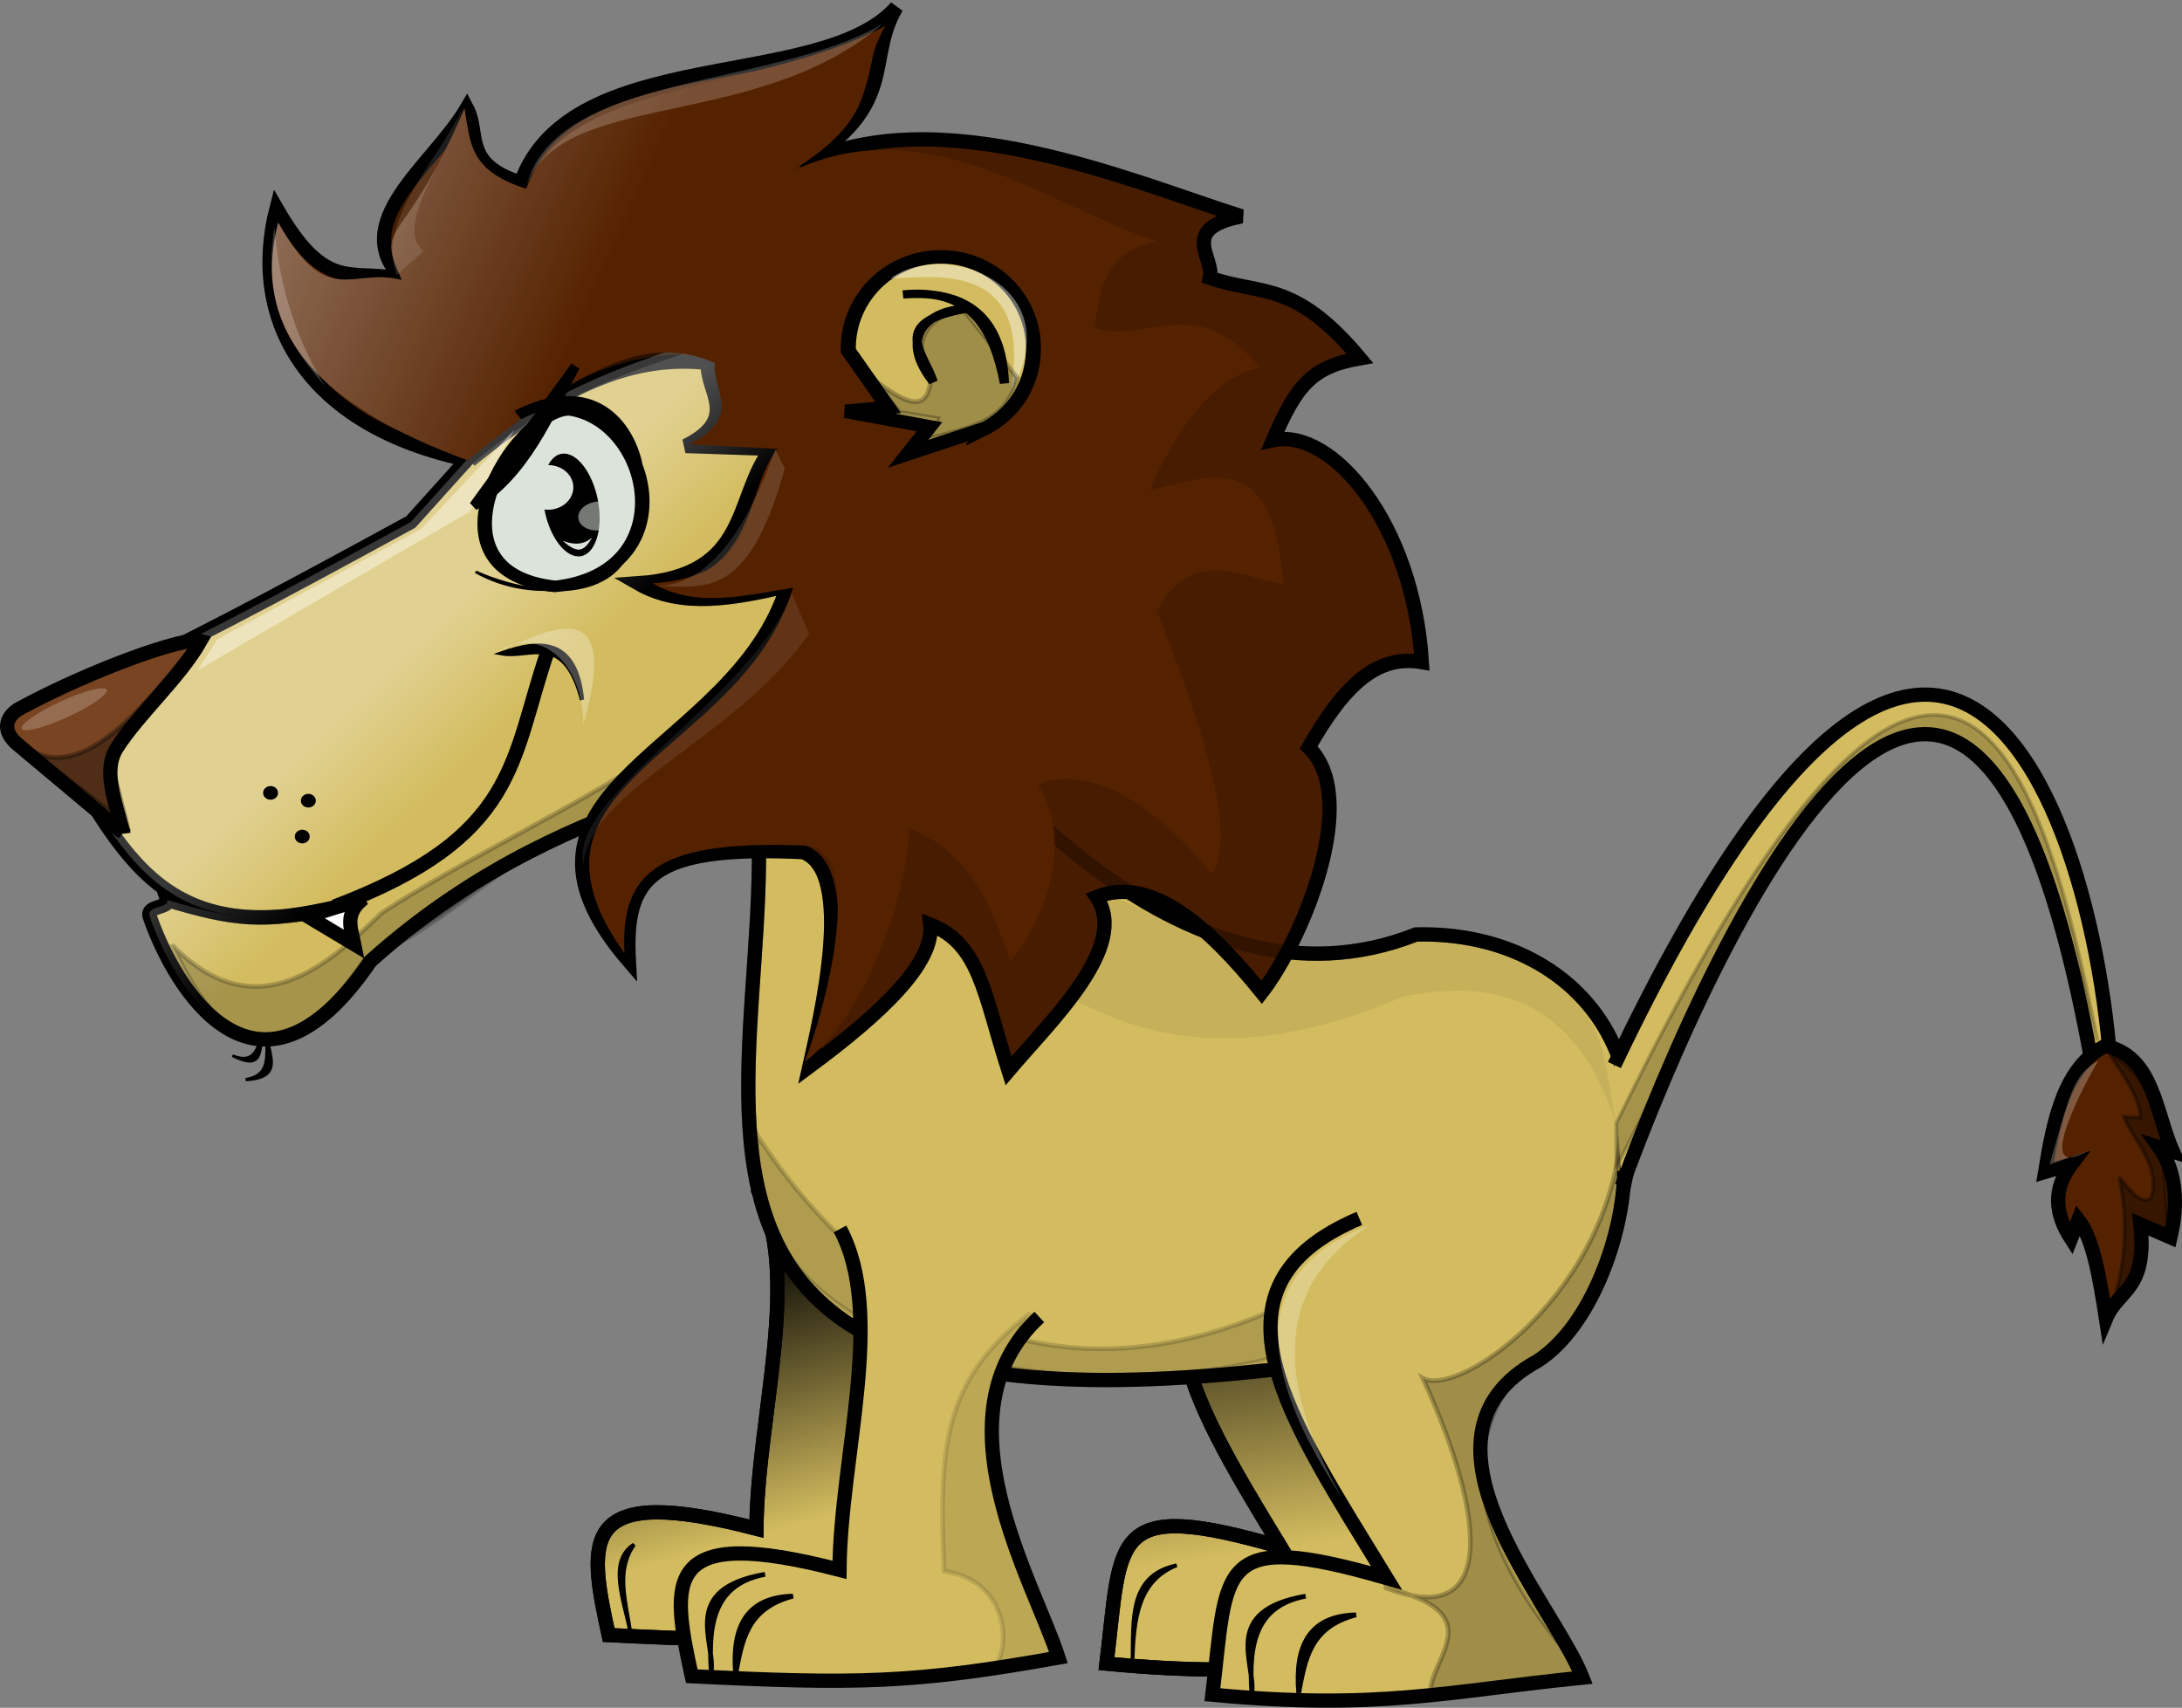 <?xml version="1.0" encoding="UTF-8" standalone="no"?>
<!-- Created with Inkscape (http://www.inkscape.org/) -->

<svg
   xmlns:dc="http://purl.org/dc/elements/1.1/"
   xmlns:cc="http://creativecommons.org/ns#"
   xmlns:rdf="http://www.w3.org/1999/02/22-rdf-syntax-ns#"
   xmlns:svg="http://www.w3.org/2000/svg"
   xmlns="http://www.w3.org/2000/svg"
   xmlns:xlink="http://www.w3.org/1999/xlink"
   xmlns:sodipodi="http://sodipodi.sourceforge.net/DTD/sodipodi-0.dtd"
   xmlns:inkscape="http://www.inkscape.org/namespaces/inkscape"
   width="582.166"
   height="455.65"
   id="svg3709"
   sodipodi:version="0.32"
   inkscape:version="0.48.3.1 r9886"
   sodipodi:docname="leon.svg"
   inkscape:output_extension="org.inkscape.output.svg.inkscape"
   sodipodi:modified="true"
   version="1.1">
  <rect width="100%" height="100%" fill="#808080" stroke="none"/>
  <defs
     id="defs3711">
    <linearGradient
       inkscape:collect="always"
       id="linearGradient4402">
      <stop
         style="stop-color:#ffffff;stop-opacity:1;"
         offset="0"
         id="stop4404" />
      <stop
         style="stop-color:#ffffff;stop-opacity:0;"
         offset="1"
         id="stop4406" />
    </linearGradient>
    <linearGradient
       inkscape:collect="always"
       id="linearGradient4392">
      <stop
         style="stop-color:#ffffff;stop-opacity:1;"
         offset="0"
         id="stop4394" />
      <stop
         style="stop-color:#ffffff;stop-opacity:0;"
         offset="1"
         id="stop4396" />
    </linearGradient>
    <linearGradient
       inkscape:collect="always"
       id="linearGradient4374">
      <stop
         style="stop-color:#1a1a1a;stop-opacity:1"
         offset="0"
         id="stop4376" />
      <stop
         style="stop-color:#000000;stop-opacity:0;"
         offset="1"
         id="stop4378" />
    </linearGradient>
    <linearGradient
       inkscape:collect="always"
       id="linearGradient4356">
      <stop
         style="stop-color:#000000;stop-opacity:1;"
         offset="0"
         id="stop4358" />
      <stop
         style="stop-color:#000000;stop-opacity:0;"
         offset="1"
         id="stop4360" />
    </linearGradient>
    <linearGradient
       inkscape:collect="always"
       id="linearGradient4338">
      <stop
         style="stop-color:#000000;stop-opacity:1;"
         offset="0"
         id="stop4340" />
      <stop
         style="stop-color:#000000;stop-opacity:0;"
         offset="1"
         id="stop4342" />
    </linearGradient>
    <linearGradient
       id="linearGradient4304">
      <stop
         style="stop-color:#000000;stop-opacity:1;"
         offset="0"
         id="stop4306" />
      <stop
         style="stop-color:#000000;stop-opacity:0"
         offset="1"
         id="stop4308" />
    </linearGradient>
    <linearGradient
       inkscape:collect="always"
       xlink:href="#linearGradient4304"
       id="linearGradient4310"
       x1="368.654"
       y1="331.869"
       x2="381.203"
       y2="420.878"
       gradientUnits="userSpaceOnUse" />
    <linearGradient
       inkscape:collect="always"
       xlink:href="#linearGradient4338"
       id="linearGradient4344"
       x1="509.09"
       y1="411.083"
       x2="365.828"
       y2="322.421"
       gradientUnits="userSpaceOnUse" />
    <linearGradient
       inkscape:collect="always"
       xlink:href="#linearGradient4356"
       id="linearGradient4362"
       x1="237.053"
       y1="338.074"
       x2="257.464"
       y2="411.497"
       gradientUnits="userSpaceOnUse" />
    <linearGradient
       inkscape:collect="always"
       xlink:href="#linearGradient4374"
       id="linearGradient4380"
       x1="554.187"
       y1="450.954"
       x2="160.315"
       y2="51.972"
       gradientUnits="userSpaceOnUse" />
    <linearGradient
       inkscape:collect="always"
       xlink:href="#linearGradient4392"
       id="linearGradient4398"
       x1="-52.597"
       y1="-13.139"
       x2="183.866"
       y2="93.533"
       gradientUnits="userSpaceOnUse" />
    <linearGradient
       inkscape:collect="always"
       xlink:href="#linearGradient4402"
       id="linearGradient4408"
       x1="142.075"
       y1="177.11"
       x2="164.433"
       y2="200.62"
       gradientUnits="userSpaceOnUse" />
  </defs>
  <sodipodi:namedview
     id="base"
     pagecolor="#ffffff"
     bordercolor="#666666"
     borderopacity="1.0"
     inkscape:pageopacity="0.0"
     inkscape:pageshadow="2"
     inkscape:zoom="0.99791667"
     inkscape:cx="292.80041"
     inkscape:cy="225.02226"
     inkscape:current-layer="layer1"
     inkscape:document-units="px"
     inkscape:window-width="1024"
     inkscape:window-height="676"
     inkscape:window-x="0"
     inkscape:window-y="48"
     showguides="true"
     inkscape:guide-bbox="true"
     showgrid="false"
     fit-margin-top="0"
     fit-margin-left="0"
     fit-margin-right="0"
     fit-margin-bottom="0"
     inkscape:window-maximized="0" />
  <g
     id="layer1"
     inkscape:label="Layer 1"
     inkscape:groupmode="layer"
     transform="translate(-27.2,-9.372)">
    <path
       style="fill:#d3bc5f;fill-rule:evenodd;stroke:#000000;stroke-width:3.803;stroke-linecap:butt;stroke-linejoin:miter;stroke-miterlimit:4;stroke-opacity:1;stroke-dasharray:none"
       d="m 229.157,326.286 c 12.265,22.886 0.097,60.599 -0.143,90.956 -47.221,-12.24 -45.065,2.536 -39.416,28.388 43.465,2.135 59.089,1.972 97.828,-4.968 -6.368,-19.975 -31.555,-56.867 -11.586,-78.391"
       id="path4046"
       sodipodi:nodetypes="ccccc"
       inkscape:connector-curvature="0" />
    <path
       style="fill:#d3bc5f;fill-rule:evenodd;stroke:#000000;stroke-width:3.803;stroke-linecap:butt;stroke-linejoin:miter;stroke-miterlimit:4;stroke-opacity:1;stroke-dasharray:none"
       d="m 369.034,331.171 c -43.569,18.449 -25.972,48.615 -0.143,90.956 -45.944,-13.273 -42.337,-2.638 -46.477,31.129 44.391,4.215 62.794,-0.941 98.754,-4.552 -7.865,-20.087 -49.081,-64.247 -12.002,-84.49 14.211,-9.123 22.997,-33.797 23.125,-50.716"
       id="path4057"
       sodipodi:nodetypes="cccccc"
       inkscape:connector-curvature="0" />
    <path
       style="fill:url(#linearGradient4310);fill-opacity:1;fill-rule:evenodd;stroke:#000000;stroke-width:3.803;stroke-linecap:butt;stroke-linejoin:miter;stroke-miterlimit:4;stroke-opacity:1;stroke-dasharray:none"
       d="m 369.034,331.171 c -43.569,18.449 -25.972,48.615 -0.143,90.956 -45.944,-13.273 -42.337,-2.638 -46.477,31.129 44.391,4.215 62.794,-0.941 98.754,-4.552 -7.865,-20.087 -49.081,-64.247 -12.002,-84.49 14.211,-9.123 22.997,-33.797 23.125,-50.716"
       id="path4294"
       sodipodi:nodetypes="cccccc"
       inkscape:connector-curvature="0" />
    <path
       style="fill:url(#linearGradient4362);fill-opacity:1;fill-rule:evenodd;stroke:#000000;stroke-width:3.803;stroke-linecap:butt;stroke-linejoin:miter;stroke-miterlimit:4;stroke-opacity:1;stroke-dasharray:none"
       d="m 229.157,326.286 c 12.265,22.886 0.097,60.599 -0.143,90.956 -47.221,-12.24 -45.065,2.536 -39.416,28.388 43.465,2.135 59.089,1.972 97.828,-4.968 -6.368,-19.975 -31.555,-56.867 -11.586,-78.391"
       id="path4346"
       sodipodi:nodetypes="ccccc"
       inkscape:connector-curvature="0" />
    <path
       style="fill:#d3bc5f;fill-rule:evenodd;stroke:#000000;stroke-width:3.803;stroke-linecap:butt;stroke-linejoin:miter;stroke-miterlimit:4;stroke-opacity:1;stroke-dasharray:none"
       d="m 444.515,361.616 c 39.739,-61.403 6.794,-104.11 -39.51,-102.91 -62.127,24.559 -119.847,-45.035 -147.336,-85.223 l 7.18,-89.092 C 227.122,99.279 185.849,102.434 152.366,131.367 l -15.556,17.278 c -36.097,19.709 -60.549,32.88 -99.609,51.252 20.843,30.718 28.464,64.42 80.463,51.338 -20.343,4.682 -27.894,3.551 -45.843,-1.717 0.717,2.134 -5.65,1.491 -4.691,4.319 6.308,18.602 28.538,56.625 58.911,11.977 58.262,-52.207 114.591,-42.518 97.545,-66.954 31.323,77.266 -83.964,227.988 220.93,162.755 z"
       id="path3995"
       sodipodi:nodetypes="cccccscccsccc"
       inkscape:connector-curvature="0" />
    <path
       style="opacity:0.064;fill:#000000;fill-rule:evenodd;stroke:none"
       d="m 253.543,234.091 c 42.825,24.39 69.819,74.638 148.048,41.197 32.578,-6.727 48.803,8.583 56.992,34.723 -4.909,-20.628 0.842,-44.037 -55.682,-51.202 -53.632,19.685 -102.027,-36.605 -149.358,-24.718 z"
       id="path4061"
       sodipodi:nodetypes="ccccc"
       inkscape:connector-curvature="0" />
    <path
       style="fill:#552200;fill-rule:evenodd;stroke:#000000;stroke-width:3.803;stroke-linecap:butt;stroke-linejoin:miter;stroke-miterlimit:4;stroke-opacity:1;stroke-dasharray:none"
       d="m 152.599,132.182 c -44.023,-8.982 -59.191,-37.86 -51.615,-67.197 13.538,23.511 20.308,15.572 33.846,19.09 -15.475,-15.272 7.958,-30.544 16.923,-45.816 3.59,6.799 -1.275,14.87 14.385,19.854 13.349,-37.363 80.171,-24.044 100.24,-46.839 -8.43,14.067 1.075,26.121 -25.779,42.257 36.727,-18.469 89.233,4.598 117.855,13.56 -16.888,3.313 -7.122,11.081 -8.454,16.4 13.549,4.752 22.484,0.481 40.033,21.477 -12.993,2.257 -16.975,7.389 -23.207,21.849 15.711,-3.397 37.418,22.282 39.722,59.215 -11.736,-2.066 -20.548,5.802 -30.177,22.755 14.102,13.745 -1.807,51.627 -12.525,65.371 -14.384,-17.781 -29.695,-31.279 -44.08,-25.458 8.889,13.236 -12.288,33.13 -23.482,46.366 -6.648,-20.823 -7.718,-33.848 -20.876,-39.005 1.126,10.385 -13.349,23.895 -32.264,37.897 2.828,-12.73 12.442,-52.185 -1.742,-57.239 -40.854,-1.914 -47.635,6.763 -46.421,29.093 -40.182,-46.665 28.498,-55.167 42.234,-100.032 -14.021,3.198 -27.958,6.012 -39.769,-0.764 30.118,-2.07 25.482,-22.957 35.538,-35.889 l -22.846,-0.764 c 14.715,-7.381 5.265,-14.763 5.923,-22.144 -18.846,-2.113 -37.443,4.727 -63.461,25.962 z"
       id="path3981"
       sodipodi:nodetypes="cccccccccccccccccccccccccc"
       inkscape:connector-curvature="0" />
    <path
       style="opacity:0.166;fill:#000000;fill-rule:evenodd;stroke:#000000;stroke-width:3.803;stroke-linecap:butt;stroke-linejoin:miter;stroke-miterlimit:4;stroke-opacity:1;stroke-dasharray:none"
       d="m 152.599,132.182 c -44.023,-8.982 -59.191,-37.86 -51.615,-67.197 13.538,23.511 20.308,15.572 33.846,19.09 -15.475,-15.272 7.958,-30.544 16.923,-45.816 3.59,6.799 -1.275,14.87 14.385,19.854 13.349,-37.363 80.171,-24.044 100.24,-46.839 -8.43,14.067 1.075,26.121 -25.779,42.257 36.727,-18.469 89.233,4.598 117.855,13.56 -16.888,3.313 -7.122,11.081 -8.454,16.4 13.549,4.752 22.484,0.481 40.033,21.477 -12.993,2.257 -16.975,7.389 -23.207,21.849 15.711,-3.397 37.418,22.282 39.722,59.215 -11.736,-2.066 -20.548,5.802 -30.177,22.755 14.102,13.745 -1.807,51.627 -12.525,65.371 -14.384,-17.781 -29.695,-31.279 -44.08,-25.458 8.889,13.236 -12.288,33.13 -23.482,46.366 -6.648,-20.823 -7.718,-33.848 -20.876,-39.005 1.126,10.385 -13.349,23.895 -32.264,37.897 2.828,-12.73 12.442,-52.185 -1.742,-57.239 -40.854,-1.914 -47.635,6.763 -46.421,29.093 -40.182,-46.665 28.498,-55.167 42.234,-100.032 -14.021,3.198 -27.958,6.012 -39.769,-0.764 30.118,-2.07 25.482,-22.957 35.538,-35.889 l -22.846,-0.764 c 14.715,-7.381 5.265,-14.763 5.923,-22.144 -24.545,-5.572 -37.379,5.06 -63.461,25.962 z"
       id="path4050"
       sodipodi:nodetypes="cccccccccccccccccccccccccc"
       inkscape:connector-curvature="0" />
    <path
       style="opacity:0.315;fill:url(#linearGradient4408);fill-opacity:1;fill-rule:evenodd;stroke:#000000;stroke-width:3.803;stroke-linecap:butt;stroke-linejoin:miter;stroke-miterlimit:4;stroke-opacity:1;stroke-dasharray:none"
       d="m 444.515,361.616 c 39.739,-61.403 6.794,-104.11 -39.51,-102.91 -62.127,24.559 -119.847,-45.035 -147.336,-85.223 l 7.18,-89.092 C 227.122,99.279 185.849,102.434 152.366,131.367 l -15.556,17.278 c -36.097,19.709 -60.549,32.88 -99.609,51.252 20.843,30.718 28.464,64.42 80.463,51.338 -20.343,4.682 -27.894,3.551 -45.843,-1.717 0.717,2.134 -5.65,1.491 -4.691,4.319 6.308,18.602 28.538,56.625 58.911,11.977 58.262,-52.207 114.591,-42.518 97.545,-66.954 31.323,77.266 -83.964,227.988 220.93,162.755 z"
       id="path4400"
       sodipodi:nodetypes="cccccscccsccc"
       inkscape:connector-curvature="0" />
    <path
       style="opacity:0.213;fill:#000000;fill-rule:evenodd;stroke:#000000;stroke-width:1.268px;stroke-linecap:butt;stroke-linejoin:miter;stroke-opacity:1"
       d="m 73.069,261.458 c 22.74,23.284 42.091,4.866 56.009,-8.534 44.569,-29.004 111.805,-51.156 124.465,-104.17 l -18.342,85.925 c -47.155,-32.843 -75.941,17.541 -110.708,30.604 -28.29,42.095 -43.745,11.86 -51.424,-3.825 z"
       id="path4093"
       sodipodi:nodetypes="cccccc"
       inkscape:connector-curvature="0" />
    <path
       style="fill:#552200;fill-rule:evenodd;stroke:none"
       d="m 151.947,132.18 c -39.327,-14.392 -58.019,-34.118 -50.534,-63.457 13.376,23.512 19.601,11.828 32.977,15.346 -7.415,-16.106 0.603,-7.718 16.72,-45.82 1.694,9.297 1.057,16.536 16.528,21.52 10.41,-29.459 61.608,-25.295 95.797,-43.513 -8.329,14.069 0.599,23.21 -25.934,39.347 36.287,-18.47 70.099,9.176 98.378,18.138 -16.686,3.314 -15.375,17.74 -16.691,23.06 13.387,4.752 26.847,-10.339 44.186,10.658 -12.837,2.258 -23.257,18.21 -29.414,32.671 15.523,-3.397 33.264,-11.841 35.541,25.094 -11.596,-2.066 -24.008,-10.011 -33.521,6.943 -3.082,-5.363 25.081,56.624 14.491,70.37 -14.212,-17.782 -32.119,-29.617 -46.331,-23.795 8.782,13.237 3.609,33.965 -7.451,47.202 -6.569,-20.825 -14.11,-30.521 -27.111,-35.678 1.112,10.386 -9.02,48.45 -27.709,62.453 5.111,-13.147 15.999,-52.605 1.984,-57.659 -40.365,-1.914 -51.233,6.347 -50.034,28.68 -33.216,-46.253 31.399,-52.674 44.97,-97.543 -12.464,1.949 -25.77,5.597 -37.44,-1.18 29.757,-2.07 23.324,-22.959 33.26,-35.892 L 211.112,127.946 c 14.539,-7.382 6.129,-14.348 6.779,-21.73 -20.596,-9.151 -39.976,5.28 -65.944,25.964 z"
       id="path4048"
       sodipodi:nodetypes="cccccccccccccccccccccccccc"
       inkscape:connector-curvature="0" />
    <path
       style="fill:none;stroke:#000000;stroke-width:3.803;stroke-linecap:butt;stroke-linejoin:miter;stroke-miterlimit:4;stroke-opacity:1;stroke-dasharray:none"
       d="m 116.467,251.236 c 49.117,-18.584 46.852,-38.692 56.782,-67.889"
       id="path3997"
       sodipodi:nodetypes="cc"
       inkscape:connector-curvature="0" />
    <path
       style="fill:#000000;fill-rule:evenodd;stroke:#000000;stroke-width:1.128;stroke-linecap:butt;stroke-linejoin:miter;stroke-miterlimit:4;stroke-opacity:1;stroke-dasharray:none"
       d="m 161.073,183.683 c 10.879,-3.835 19.814,-3.526 21.418,12.417 -4.792,-18.375 -13.828,-11.014 -21.418,-12.417 z"
       id="path3999"
       sodipodi:nodetypes="ccc"
       inkscape:connector-curvature="0" />
    <path
       style="fill:#784421;fill-rule:evenodd;stroke:#000000;stroke-width:3.803;stroke-linecap:butt;stroke-linejoin:miter;stroke-miterlimit:4;stroke-opacity:1;stroke-dasharray:none"
       d="M 60.071,231.578 32.178,208.209 c -5.021,-4.01 -3.241,-8.012 0.654,-10.01 19.107,-10.265 43.649,-19.026 47.865,-17.818 -5.624,9.904 -16.438,19.345 -22.301,28.521 -3.838,6.008 -0.553,14.046 1.674,22.677 z"
       id="path4007"
       sodipodi:nodetypes="ccccsc"
       inkscape:connector-curvature="0" />
    <path
       style="fill:#ffffff;fill-rule:evenodd;stroke:#000000;stroke-width:3.803;stroke-linecap:butt;stroke-linejoin:miter;stroke-miterlimit:4;stroke-opacity:1;stroke-dasharray:none"
       d="m 124.03,249.23 c -5.099,4.023 -3.106,8.046 -2.316,12.068 l -12.507,-7.491 14.823,-4.578 z"
       id="path4030"
       sodipodi:nodetypes="cccc"
       inkscape:connector-curvature="0" />
    <path
       style="opacity:0.17;fill:#000000;fill-rule:evenodd;stroke:#000000;stroke-width:1.268px;stroke-linecap:butt;stroke-linejoin:miter;stroke-opacity:1"
       d="m 397.005,341.792 c 22.998,41.89 -174.114,60.43 -167.7,-29.426 32.379,49.646 90.349,83.214 167.7,29.426 z"
       id="path4067"
       sodipodi:nodetypes="ccc"
       inkscape:connector-curvature="0" />
    <path
       style="fill:#d3bc5f;fill-rule:evenodd;stroke:#000000;stroke-width:3.803;stroke-linecap:butt;stroke-linejoin:miter;stroke-miterlimit:4;stroke-opacity:1;stroke-dasharray:none"
       d="m 389.879,334.462 c -43.569,18.449 -18.561,53.609 7.268,95.95 -45.944,-13.273 -42.337,-2.638 -46.477,31.129 44.391,4.215 62.794,-0.941 98.754,-4.552 -7.865,-20.087 -49.081,-64.247 -12.002,-84.49 14.211,-9.123 22.997,-33.797 23.125,-50.716"
       id="path4038"
       sodipodi:nodetypes="cccccc"
       inkscape:connector-curvature="0" />
    <path
       style="fill:#d3bc5f;fill-rule:evenodd;stroke:#000000;stroke-width:3.803;stroke-linecap:butt;stroke-linejoin:miter;stroke-miterlimit:4;stroke-opacity:1;stroke-dasharray:none"
       d="m 251.322,337.269 c 12.265,22.886 0.097,60.599 -0.143,90.956 -47.221,-12.24 -45.065,2.536 -39.416,28.388 43.465,2.135 59.089,1.972 97.828,-4.968 -6.368,-19.975 -33.408,-64.774 -5.101,-90.876"
       id="path4040"
       sodipodi:nodetypes="ccccc"
       inkscape:connector-curvature="0" />
    <path
       style="fill:#000000;fill-rule:evenodd;stroke:#000000;stroke-width:1.268px;stroke-linecap:butt;stroke-linejoin:miter;stroke-opacity:1"
       d="m 361.194,461.052 c -0.971,-13.464 1.289,-23.287 14.36,-25.802 -22.576,3.9 -13.376,17.559 -14.36,25.802 z"
       id="path4042"
       sodipodi:nodetypes="ccc"
       inkscape:connector-curvature="0" />
    <path
       style="fill:#000000;fill-rule:evenodd;stroke:#000000;stroke-width:1.268px;stroke-linecap:butt;stroke-linejoin:miter;stroke-opacity:1"
       d="m 216.962,455.226 c -0.971,-13.464 1.289,-23.287 14.36,-25.802 -22.576,3.9 -13.376,17.559 -14.36,25.802 z"
       id="path4044"
       sodipodi:nodetypes="ccc"
       inkscape:connector-curvature="0" />
    <path
       style="fill:url(#linearGradient4398);fill-opacity:1;fill-rule:evenodd;stroke:none"
       d="m 151.947,132.18 c -18.679,-6.836 -32.702,-14.875 -41.477,-24.575 -9.7,-10.723 -12.986,-23.477 -9.056,-38.882 13.376,23.512 19.601,11.828 32.977,15.346 -7.415,-16.106 0.603,-7.718 16.72,-45.82 1.694,9.297 1.057,16.536 16.528,21.52 10.41,-29.459 61.608,-25.295 95.797,-43.513 -8.329,14.069 0.599,23.21 -25.934,39.347 36.287,-18.47 70.099,9.176 98.378,18.138 -16.686,3.314 -15.375,17.74 -16.691,23.06 13.387,4.752 26.847,-10.339 44.186,10.658 -12.837,2.258 -23.257,18.21 -29.414,32.671 15.523,-3.397 33.264,-11.841 35.541,25.094 -11.596,-2.066 -24.008,-10.011 -33.521,6.943 -3.082,-5.363 25.081,56.624 14.491,70.37 -14.212,-17.782 -32.119,-29.617 -46.331,-23.795 8.782,13.237 3.609,33.965 -7.451,47.202 -6.569,-20.825 -14.11,-30.521 -27.111,-35.678 1.112,10.386 -9.02,48.45 -27.709,62.453 5.111,-13.147 15.999,-52.605 1.984,-57.659 -40.365,-1.914 -51.233,6.347 -50.034,28.68 -33.216,-46.253 31.399,-52.674 44.97,-97.543 -12.464,1.949 -25.77,5.597 -37.44,-1.18 29.757,-2.07 23.324,-22.959 33.26,-35.892 L 211.112,127.946 c 14.539,-7.382 6.129,-14.348 6.779,-21.73 -20.596,-9.151 -39.976,5.28 -65.944,25.964 z"
       id="path4364"
       sodipodi:nodetypes="csccccccccccccccccccccccccc"
       inkscape:connector-curvature="0" />
    <g
       id="g4052"
       transform="matrix(1.337,0,0,1.202,-142.779,-53.7)">
      <path
         id="path3983"
         d="m 296.425,130.326 c -0.279,-11.194 7.768,-20.528 17.96,-20.834 10.193,-0.306 18.691,8.531 18.969,19.725 0.202,8.133 -3.668,15.172 -10.316,18.761 l 0.093,-0.205 -14.777,5.429 4.263,-6 -16.767,-3.429 8.525,-0.857 -7.95,-12.59 z"
         style="color:#000000;fill:#d3bc5f;fill-opacity:1;fill-rule:evenodd;stroke:#000000;stroke-width:3;stroke-linecap:butt;stroke-linejoin:miter;stroke-miterlimit:4;stroke-opacity:1;stroke-dasharray:none;stroke-dashoffset:0;marker:none;visibility:visible;display:inline;overflow:visible;enable-background:accumulate"
         inkscape:connector-curvature="0" />
      <path
         sodipodi:nodetypes="ccc"
         id="path3989"
         d="m 327.575,137.539 c -2.086,-11.919 -6.454,-21.219 -20.245,-19.7 12.346,-1.065 19.702,4.675 20.245,19.7 z"
         style="fill:none;stroke:#000000;stroke-width:1.831px;stroke-linecap:butt;stroke-linejoin:miter;stroke-opacity:1"
         inkscape:connector-curvature="0" />
      <path
         sodipodi:nodetypes="ccc"
         id="path3991"
         d="m 319.983,121.016 c -15.761,2.928 -8.246,10.106 -6.643,16.205 -7.808,-11.154 0.475,-16.159 6.643,-16.205 z"
         style="fill:none;stroke:#000000;stroke-width:1.831px;stroke-linecap:butt;stroke-linejoin:miter;stroke-opacity:1"
         inkscape:connector-curvature="0" />
    </g>
    <path
       style="opacity:0.243;fill:#000000;fill-rule:evenodd;stroke:#000000;stroke-width:1.268px;stroke-linecap:butt;stroke-linejoin:miter;stroke-opacity:1"
       d="m 397.005,433.014 c 28.46,6.968 11.709,18.449 11.791,28.249 l 41.27,-5.297 c -37.8,-42.091 -29.602,-67.344 -15.722,-82.394 24.944,-18.399 25.016,-43.183 26.203,-67.681 l -0.655,-1.177 c 0.801,46.556 -42.686,78.033 -53.061,72.389 17.751,38.734 18.92,67.185 -9.826,55.91 z"
       id="path4059"
       sodipodi:nodetypes="cccccccc"
       inkscape:connector-curvature="0" />
    <path
       style="opacity:0.247;fill:#ffffff;fill-rule:evenodd;stroke:none"
       d="m 392.692,336.206 c -25.173,16.117 -25.448,41.182 -7.411,72.827 -27.293,-41.292 -19.538,-62.546 7.411,-72.827 z"
       id="path4063"
       sodipodi:nodetypes="ccc"
       inkscape:connector-curvature="0" />
    <path
       style="fill:#000000;fill-rule:evenodd;stroke:#000000;stroke-width:1.268px;stroke-linecap:butt;stroke-linejoin:miter;stroke-opacity:1"
       d="m 373.7,461.052 c -1.064,-12.47 2.786,-20.524 15.286,-20.808 -12.476,3.256 -13.601,12.164 -15.286,20.808 z"
       id="path4065"
       sodipodi:nodetypes="ccc"
       inkscape:connector-curvature="0" />
    <path
       style="opacity:0.409;fill:#ffffff;fill-rule:evenodd;stroke:none"
       d="m 296.807,113.981 c 6.385,-35.64 -20.868,-30.483 -31.962,-30.379 14.559,-10.526 48.277,1.915 31.962,30.379 z"
       id="path4089"
       sodipodi:nodetypes="ccc"
       inkscape:connector-curvature="0" />
    <path
       style="opacity:0.247;fill:#000000;fill-rule:evenodd;stroke:#000000;stroke-width:1.268px;stroke-linecap:butt;stroke-linejoin:miter;stroke-opacity:1"
       d="m 283.837,91.508 c -11.305,3.574 -13.078,10.441 -8.338,19.559 -1.234,9.824 -8.486,4.51 -15.749,-0.832 l 7.411,9.155 10.191,1.665 -2.316,5.41 c 9.959,-2.987 20.677,-3.882 23.624,-16.23 L 283.837,91.508 z"
       id="path4091"
       sodipodi:nodetypes="cccccccc"
       inkscape:connector-curvature="0" />
    <path
       sodipodi:type="arc"
       style="opacity:0.213;color:#000000;fill:#ffffff;fill-opacity:1;fill-rule:evenodd;stroke:none;stroke-width:3;marker:none;visibility:visible;display:inline;overflow:visible;enable-background:accumulate"
       id="path4095"
       sodipodi:cx="122.08163"
       sodipodi:cy="184.04082"
       sodipodi:rx="9.5268917"
       sodipodi:ry="1.8522052"
       d="m 131.609,184.041 c 0,1.023 -4.265,1.852 -9.527,1.852 -5.262,0 -9.527,-0.829 -9.527,-1.852 0,-1.023 4.265,-1.852 9.527,-1.852 5.262,0 9.527,0.829 9.527,1.852 z"
       transform="matrix(1.189,-0.55,0.612,1.068,-213.445,69.191)" />
    <path
       style="opacity:0.34;fill:#000000;fill-rule:evenodd;stroke:#000000;stroke-width:1.268px;stroke-linecap:butt;stroke-linejoin:miter;stroke-opacity:1"
       d="m 34.167,208.863 c 12.435,8.501 26.803,-4.698 41.689,-23.721 l -19.455,25.802 4.632,18.311 -26.866,-20.392 z"
       id="path4097"
       sodipodi:nodetypes="ccccc"
       inkscape:connector-curvature="0" />
    <path
       style="opacity:0.115;fill:#000000;fill-rule:evenodd;stroke:#000000;stroke-width:1.268px;stroke-linecap:butt;stroke-linejoin:miter;stroke-opacity:1"
       d="m 301.691,360.036 c -23.332,17.824 -23.936,36.444 -22.6,68.564 16.909,2.427 17.799,19.649 13.757,25.013 l 18.015,-2.354 c -16.123,-31.553 -28.339,-62.763 -9.171,-91.222 z"
       id="path4139"
       sodipodi:nodetypes="ccccc"
       inkscape:connector-curvature="0" />
    <path
       style="fill:#000000;fill-rule:evenodd;stroke:#000000;stroke-width:1.268px;stroke-linecap:butt;stroke-linejoin:miter;stroke-opacity:1"
       d="m 223.473,456.059 c -1.064,-12.47 2.786,-20.524 15.286,-20.808 -12.476,3.256 -13.601,12.164 -15.286,20.808 z"
       id="path4141"
       sodipodi:nodetypes="ccc"
       inkscape:connector-curvature="0" />
    <path
       style="color:#000000;fill:#d3bc5f;fill-opacity:1;fill-rule:evenodd;stroke:#000000;stroke-width:3.803;stroke-linecap:butt;stroke-linejoin:miter;stroke-miterlimit:4;stroke-opacity:1;stroke-dasharray:none;stroke-dashoffset:0;marker:none;visibility:visible;display:inline;overflow:visible;enable-background:accumulate"
       d="M 459.893,325.902 C 483.526,261.397 559.478,90.451 590.253,325.313 596.96,260.473 556.848,85.49 457.928,293.533"
       id="path4145"
       sodipodi:nodetypes="ccc"
       inkscape:connector-curvature="0" />
    <path
       style="fill:#552200;fill-rule:evenodd;stroke:#000000;stroke-width:3.803;stroke-linecap:butt;stroke-linejoin:miter;stroke-miterlimit:4;stroke-opacity:1;stroke-dasharray:none"
       d="m 588.818,288.426 c 12.92,2.679 13.408,17.495 18.107,28.2 l -3.707,-1.174 c 6.595,9.183 3.707,21.285 3.062,24.059 l -8.014,-3.474 c 1.919,17.738 -5.888,17.221 -9.183,25.173 -1.672,-10.784 -3.422,-21.372 -7.369,-26.359 l -1.96,4.995 c -4.197,-6.479 -5.011,-13.084 0.174,-19.914 l -7.085,2.124 c 2.292,-14.207 5.163,-27.842 15.975,-33.63 z"
       id="path4034"
       sodipodi:nodetypes="ccccccccccc"
       inkscape:connector-curvature="0" />
    <path
       style="opacity:0.081;fill:#ffffff;fill-rule:evenodd;stroke:none"
       d="m 182.858,240.075 c 1.569,-20.21 40.523,-33.345 60.217,-61.591 l -4.632,-10.82 c -10.792,28.141 -59.976,54.256 -55.585,72.411 z"
       id="path4152"
       sodipodi:nodetypes="cccc"
       inkscape:connector-curvature="0" />
    <path
       style="opacity:0.132;fill:#ffffff;fill-rule:evenodd;stroke:none"
       d="m 200.46,165.584 c 14.445,0.408 26.178,4.577 36.13,-31.212 l -2.548,-5.202 c -5.071,14.523 -15.656,38.252 -33.583,36.413 z"
       id="path4154"
       sodipodi:nodetypes="cccc"
       inkscape:connector-curvature="0" />
    <path
       style="opacity:0.204;fill:#ffffff;fill-rule:evenodd;stroke:none"
       d="m 262.714,15.747 c -29.787,17.266 -86.979,13.063 -94.986,42.963 9.977,-25.586 61.198,-14.122 94.986,-42.963 z"
       id="path4156"
       sodipodi:nodetypes="ccc"
       inkscape:connector-curvature="0" />
    <path
       style="opacity:0.115;fill:#ffffff;fill-rule:evenodd;stroke:none"
       d="m 140.215,76.365 -7.206,6.474 c -5.365,-14.909 10.611,-29.819 17.687,-44.728 -3.524,12.767 -18.838,31.587 -10.481,38.254 z"
       id="path4158"
       sodipodi:nodetypes="cccc"
       inkscape:connector-curvature="0" />
    <path
       style="opacity:0.209;fill:#ffffff;fill-rule:evenodd;stroke:none"
       d="m 100.406,69.868 c 1.13,14.149 4.906,28.298 13.433,42.448 C 99.153,95.665 98.405,83.451 100.406,69.868 z"
       id="path4160"
       sodipodi:nodetypes="ccc"
       inkscape:connector-curvature="0" />
    <path
       style="opacity:0.4;fill:#ffffff;fill-rule:evenodd;stroke:none"
       d="m 79.947,188.186 72.714,-42.374 11.791,-21.776 -24.893,26.484 -54.371,29.426 -5.241,8.239 z"
       id="path4164"
       sodipodi:nodetypes="cccccc"
       inkscape:connector-curvature="0" />
    <g
       id="g4243"
       transform="matrix(0.838,-0.124,0.121,0.662,-87.15,123.844)">
      <path
         sodipodi:nodetypes="ccc"
         id="path6248"
         d="m 310.509,50.407 c -17.02,-3.1 -56.327,54.671 -14.486,68.471 40.958,1.755 39.697,-59.057 14.486,-68.471 z"
         style="fill:#dbe3db;fill-rule:evenodd;stroke:#000000;stroke-width:4.57;stroke-linecap:butt;stroke-linejoin:miter;stroke-miterlimit:4;stroke-opacity:1;stroke-dasharray:none"
         inkscape:connector-curvature="0" />
      <path
         transform="translate(12.778,-89.447)"
         d="m 301.397,177.312 c 0,11.406 -3.829,20.652 -8.551,20.652 -4.723,0 -8.551,-9.246 -8.551,-20.652 0,-11.406 3.829,-20.652 8.551,-20.652 4.723,0 8.551,9.246 8.551,20.652 z"
         sodipodi:ry="20.652483"
         sodipodi:rx="8.5514183"
         sodipodi:cy="177.31206"
         sodipodi:cx="292.84573"
         id="path6252"
         style="fill:#000000;fill-opacity:1;fill-rule:nonzero;stroke:none"
         sodipodi:type="arc" />
      <path
         transform="translate(12.778,-89.447)"
         d="m 294.621,169.083 c 0,4.901 -3.54,8.874 -7.906,8.874 -4.366,0 -7.906,-3.973 -7.906,-8.874 0,-4.901 3.54,-8.874 7.906,-8.874 4.366,0 7.906,3.973 7.906,8.874 z"
         sodipodi:ry="8.8741131"
         sodipodi:rx="7.9060283"
         sodipodi:cy="169.08333"
         sodipodi:cx="286.71454"
         id="path6254"
         style="fill:#dbe3db;fill-opacity:1;fill-rule:nonzero;stroke:none"
         sodipodi:type="arc" />
      <path
         sodipodi:nodetypes="ccc"
         id="path6256"
         d="m 299.17,99.321 c 4.034,7.101 7.497,11.536 13.23,-0.484 -4.679,6.204 -8.551,4.536 -13.23,0.484 z"
         style="fill:#dbe3db;fill-rule:evenodd;stroke:#000000;stroke-width:1px;stroke-linecap:butt;stroke-linejoin:miter;stroke-opacity:1"
         inkscape:connector-curvature="0" />
      <path
         transform="translate(11.649,-91.221)"
         d="m 308.174,184.976 c 0,3.163 -2.853,5.728 -6.373,5.728 -3.52,0 -6.373,-2.564 -6.373,-5.728 0,-3.163 2.853,-5.728 6.373,-5.728 3.52,0 6.373,2.564 6.373,5.728 z"
         sodipodi:ry="5.7278371"
         sodipodi:rx="6.3732271"
         sodipodi:cy="184.97606"
         sodipodi:cx="301.80054"
         id="path6258"
         style="opacity:0.535;fill:#dbe3db;fill-opacity:1;fill-rule:nonzero;stroke:none"
         sodipodi:type="arc" />
      <path
         sodipodi:nodetypes="cc"
         id="path6260"
         d="m 328.051,75.603 c -0.485,-15.799 -8.547,-36.864 -33.883,-26.138"
         style="fill:none;stroke:#000000;stroke-width:4;stroke-linecap:butt;stroke-linejoin:miter;stroke-miterlimit:4;stroke-opacity:1;stroke-dasharray:none"
         inkscape:connector-curvature="0" />
      <path
         sodipodi:nodetypes="ccc"
         id="path6294"
         d="m 272.225,108.518 c 15.812,13.229 40.297,19.717 49.05,-0.323 -6.669,14.21 -32.054,17.502 -49.05,0.323 z"
         style="fill:#000000;fill-rule:evenodd;stroke:#000000;stroke-width:1px;stroke-linecap:butt;stroke-linejoin:miter;stroke-opacity:1"
         inkscape:connector-curvature="0" />
    </g>
    <path
       style="fill:#000000;fill-rule:evenodd;stroke:#000000;stroke-width:2.535;stroke-linecap:butt;stroke-linejoin:miter;stroke-miterlimit:4;stroke-opacity:1;stroke-dasharray:none"
       d="m 153.619,144.343 c 14.015,-8.95 19.732,-23.642 27.05,-37.226 l -27.05,37.226 z"
       id="path4087"
       sodipodi:nodetypes="ccc"
       inkscape:connector-curvature="0" />
    <path
       style="opacity:0.281;fill:#ffffff;fill-rule:evenodd;stroke:none"
       d="m 160.16,183.062 c 10.605,-3.794 33.629,-18.427 22.697,19.559 -0.155,-16.298 -11.256,-26.27 -22.697,-19.559 z"
       id="path4166"
       sodipodi:nodetypes="ccc"
       inkscape:connector-curvature="0" />
    <path
       sodipodi:type="arc"
       style="color:#000000;fill:#000000;fill-opacity:1;fill-rule:evenodd;stroke:none;stroke-width:2;marker:none;visibility:visible;display:inline;overflow:visible;enable-background:accumulate"
       id="path4168"
       sodipodi:cx="182.34697"
       sodipodi:cy="226.65375"
       sodipodi:rx="0.046750475"
       sodipodi:ry="2.5975351"
       d="m 182.394,226.654 c 0,1.435 -0.021,2.598 -0.047,2.598 -0.026,0 -0.047,-1.163 -0.047,-2.598 0,-1.435 0.021,-2.598 0.047,-2.598 0.026,0 0.047,1.163 0.047,2.598 z"
       transform="matrix(-42.415,0,0,0.701,7833.64,62.04)" />
    <path
       sodipodi:type="arc"
       style="color:#000000;fill:#000000;fill-opacity:1;fill-rule:evenodd;stroke:none;stroke-width:2;marker:none;visibility:visible;display:inline;overflow:visible;enable-background:accumulate"
       id="path4170"
       sodipodi:cx="182.34697"
       sodipodi:cy="226.65375"
       sodipodi:rx="0.046750475"
       sodipodi:ry="2.5975351"
       d="m 182.394,226.654 c 0,1.435 -0.021,2.598 -0.047,2.598 -0.026,0 -0.047,-1.163 -0.047,-2.598 0,-1.435 0.021,-2.598 0.047,-2.598 0.026,0 0.047,1.163 0.047,2.598 z"
       transform="matrix(-42.415,0,0,0.701,7843.711,64.12)" />
    <path
       sodipodi:type="arc"
       style="color:#000000;fill:#000000;fill-opacity:1;fill-rule:evenodd;stroke:none;stroke-width:2;marker:none;visibility:visible;display:inline;overflow:visible;enable-background:accumulate"
       id="path4172"
       sodipodi:cx="182.34697"
       sodipodi:cy="226.65375"
       sodipodi:rx="0.046750475"
       sodipodi:ry="2.5975351"
       d="m 182.394,226.654 c 0,1.435 -0.021,2.598 -0.047,2.598 -0.026,0 -0.047,-1.163 -0.047,-2.598 0,-1.435 0.021,-2.598 0.047,-2.598 0.026,0 0.047,1.163 0.047,2.598 z"
       transform="matrix(-42.415,0,0,0.701,7842.089,73.692)" />
    <path
       style="fill:#000000;fill-rule:evenodd;stroke:#000000;stroke-width:0.73px;stroke-linecap:butt;stroke-linejoin:miter;stroke-opacity:1"
       d="m 97.408,285.903 c -1.296,3.214 0.331,9.49 -8.194,5.131 6.145,2.467 6.368,-2.312 8.194,-5.131 z"
       id="path4174"
       sodipodi:nodetypes="ccc"
       inkscape:connector-curvature="0" />
    <path
       style="fill:#000000;fill-rule:evenodd;stroke:#000000;stroke-width:0.867px;stroke-linecap:butt;stroke-linejoin:miter;stroke-opacity:1"
       d="m 98.596,286.21 c 0.11,4.54 4.411,10.71 -5.844,11.218 7.101,-1.143 5.263,-6.79 5.844,-11.218 z"
       id="path4176"
       sodipodi:nodetypes="ccc"
       inkscape:connector-curvature="0" />
    <path
       style="opacity:0.357;fill:#000000;fill-rule:evenodd;stroke:#000000;stroke-width:1px;stroke-linecap:butt;stroke-linejoin:miter;stroke-opacity:1"
       d="m 590.939,357.061 c 3.587,-11.184 4.004,-22.367 1.714,-33.551 2.857,3.415 5.714,7.622 8.571,5.388 2.276,-8.759 -4.386,-14.538 -7.347,-21.551 l 4.408,0.245 c -0.321,-6.744 -5.846,-12.447 -9.061,-18.612 5.288,5.4 11.234,6.413 14.694,24 l 1.714,24.49 c -10.227,-2.965 -6.684,14.068 -14.694,19.592 z"
       id="path4235"
       sodipodi:nodetypes="ccccccccc"
       inkscape:connector-curvature="0" />
    <path
       style="fill:#000000;fill-rule:evenodd;stroke:#000000;stroke-width:1px;stroke-linecap:butt;stroke-linejoin:miter;stroke-opacity:1"
       d="m 329.367,451.947 c 0.216,-10.696 -0.916,-22.26 11.775,-24.936 -10.393,4.196 -11.347,14.399 -11.775,24.936 z"
       id="path2239"
       sodipodi:nodetypes="ccc"
       inkscape:connector-curvature="0" />
    <path
       style="fill:#000000;fill-rule:evenodd;stroke:#000000;stroke-width:1px;stroke-linecap:butt;stroke-linejoin:miter;stroke-opacity:1"
       d="m 195.335,444.674 c -1.786,-8.801 -5.906,-18.769 1.039,-23.205 -4.977,7.073 -2.166,15.259 -1.039,23.205 z"
       id="path2241"
       sodipodi:nodetypes="ccc"
       inkscape:connector-curvature="0" />
    <path
       style="opacity:0.221;fill:#000000;fill-rule:evenodd;stroke:#000000;stroke-width:1px;stroke-linecap:butt;stroke-linejoin:miter;stroke-opacity:1"
       d="m 458.449,320.816 0,-11.755 C 546.929,126.656 571.978,212.085 586.776,287.02 546.728,123.694 498.323,243.49 458.449,320.816 z"
       id="path2243"
       sodipodi:nodetypes="cccc"
       inkscape:connector-curvature="0" />
    <path
       style="opacity:0.247;fill:#ffffff;fill-opacity:1;fill-rule:evenodd;stroke:none"
       d="m 587.02,292.408 c -5.503,9.362 -16.677,31.882 -3.184,24.245 l -9.796,3.429 c 5.443,-18.692 6.152,-23.956 12.98,-27.673 z"
       id="path3214"
       sodipodi:nodetypes="cccc"
       inkscape:connector-curvature="0" />
  </g>
</svg>
